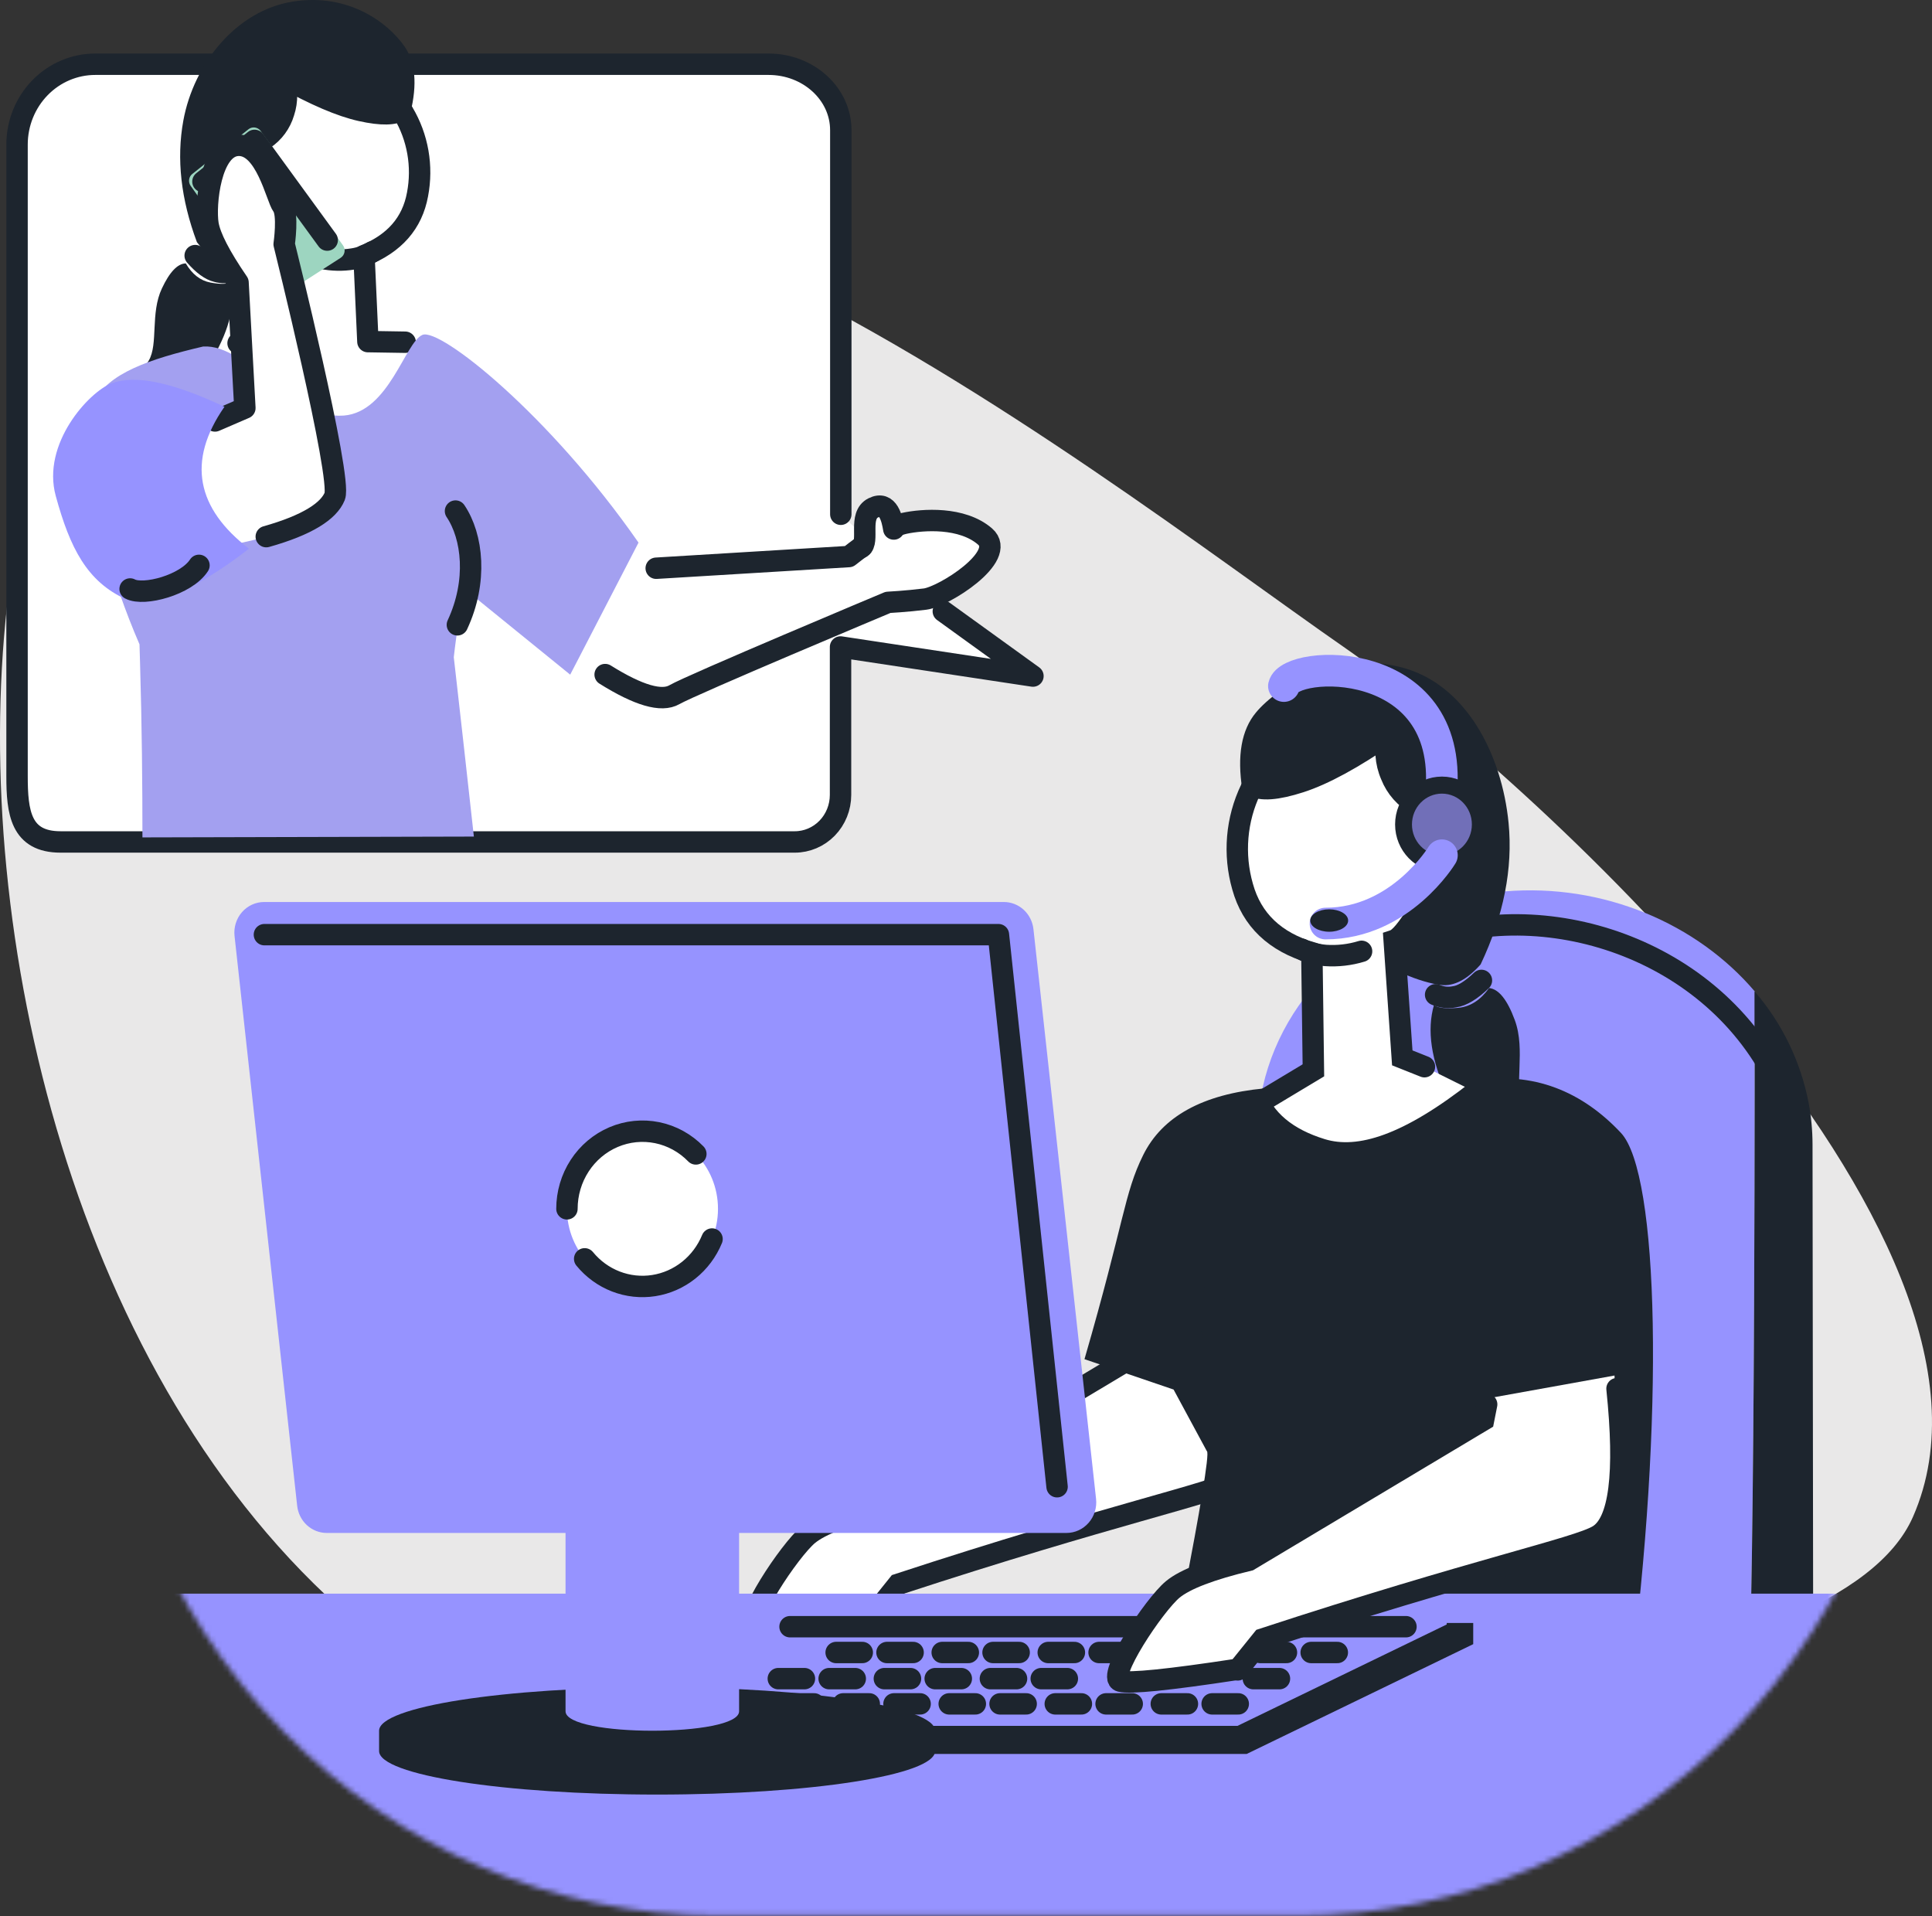<svg width="361" height="358" viewBox="0 0 361 358" fill="none" xmlns="http://www.w3.org/2000/svg">
<rect x="0" y="0" width="361" height="358" fill="#333333" stroke="none"/>
<path d="M251.662 121.287C201.855 86.673 87.433 -5.478 27.515 48.141C-32.403 101.76 0.404 359.225 176.904 331.502C243.212 321.086 343.393 315.337 357.441 283.401C380.794 230.277 282.759 142.891 251.662 121.287Z" fill="#E9E8E8"/>
<path d="M176.261 114.215L193.009 126.31L157.056 120.875V148.515C157.056 150.845 156.155 153.081 154.552 154.729C152.949 156.377 150.774 157.303 148.507 157.303H11.316C3.864 157.303 3.185 151.785 3.185 144.986V26.995C3.191 23.013 4.735 19.196 7.479 16.384C10.222 13.572 13.939 11.996 17.813 12.001H143.606C151.058 12.001 157.106 17.514 157.106 24.317V96.08" fill="white"/>
<path d="M176.261 114.215L193.009 126.31L157.056 120.875V148.515C157.056 150.845 156.155 153.081 154.552 154.729C152.949 156.377 150.774 157.303 148.507 157.303H11.316C3.864 157.303 3.185 151.785 3.185 144.986V26.995C3.191 23.013 4.735 19.196 7.479 16.384C10.222 13.572 13.939 11.996 17.813 12.001H143.606C151.058 12.001 157.106 17.514 157.106 24.317V96.08" stroke="#1D252E" stroke-width="4" stroke-linecap="round" stroke-linejoin="round"/>
<path d="M76.696 21.033C77.995 15.727 77.62 11.601 75.571 8.657C72.498 4.244 65.105 -1.385 54.639 0.308C44.173 2.001 36.213 11.848 34.255 22.537C32.953 29.662 33.799 37.23 36.793 45.241C38.713 47.819 40.697 49.086 42.746 49.043C45.819 48.978 52.002 47.221 54.027 44.88C55.374 43.311 62.93 35.362 76.696 21.033Z" fill="#1D252E"/>
<path d="M75.346 21.066L78.361 28.803L77.605 37.901L73.308 44.589L68.543 47.766L68.754 63.811L80.53 64.001L75.715 74.546C68.493 78.708 59.966 79.596 50.783 78.801L36.429 65.504L54.063 62.803L54.904 48.076L50.207 42.004L47.957 36.162L44.074 35.806L42.742 29.576L45.441 26.338L50.531 25.103L53.68 19.267L52.911 14.443L66.887 21.251L75.346 21.066Z" fill="white"/>
<path d="M75.346 21.066C78.072 25.627 79.025 31.077 78.015 36.328C77.031 41.694 73.696 45.505 68.012 47.762L68.741 63.825L75.711 63.936" stroke="#1D252E" stroke-width="4" stroke-linecap="round" stroke-linejoin="round"/>
<path d="M75.058 20.506C73.799 21.456 71.271 21.51 67.476 20.668C63.682 19.826 58.824 17.745 52.902 14.424C53.697 16.524 53.744 18.846 53.032 20.978C52.427 23.022 51.138 24.78 49.392 25.941C46.158 25.164 44.123 26.073 43.286 28.669C42.035 32.564 43.372 35.718 44.636 36.227C45.482 36.569 46.578 36.546 47.925 36.157C47.925 38.137 48.858 40.391 50.724 42.919C52.59 45.448 53.967 46.815 54.855 47.022L54.666 62.918L44.483 64.121" stroke="#1D252E" stroke-width="4" stroke-linecap="round" stroke-linejoin="round"/>
<path d="M69.573 47.05C68.452 47.741 67.209 48.195 65.915 48.386C64.012 48.695 62.072 48.656 60.182 48.27" stroke="#1D252E" stroke-width="4" stroke-linecap="round" stroke-linejoin="round"/>
<path d="M43.511 50.657C42.542 50.981 41.501 51.004 40.519 50.722C39.319 50.447 37.969 49.458 36.469 47.753" stroke="#1D252E" stroke-width="4" stroke-linecap="round" stroke-linejoin="round"/>
<path d="M43.205 52.701C42.464 53.108 41.164 53.136 39.304 52.785C37.444 52.433 35.914 51.243 34.714 49.214C33.184 49.245 31.695 50.807 30.246 53.899C28.068 58.524 29.594 64.273 27.803 67.354C26.603 69.407 24.665 71.328 21.989 73.117C30.956 74.042 36.934 71.874 39.925 66.614C42.916 61.353 44.009 56.716 43.205 52.701Z" fill="#1D252E"/>
<path d="M106.403 121.407C116.302 128.835 122.837 131.63 126.008 129.792C129.185 127.942 165.929 112.541 165.929 112.541C165.929 112.541 171.005 111.958 172.863 111.926C178.439 111.829 188.284 102.93 184.054 100.233C182.16 99.022 172.413 97.033 168.971 97.778C167.95 97.999 165.11 93.985 163.626 94.831C161.785 95.886 161.169 101.968 158.613 103.98L122.615 106.163L116.856 103.388L106.403 121.407Z" fill="white"/>
<path d="M161.11 102.083C160.318 102.657 159.49 103.291 158.613 103.98L122.615 106.163" stroke="#1D252E" stroke-width="4" stroke-linecap="round" stroke-linejoin="round"/>
<path d="M113.072 126.032C119.299 129.927 123.611 131.18 126.008 129.792C129.185 127.942 165.929 112.541 165.929 112.541C165.929 112.541 169.421 112.36 172.863 111.926C176.306 111.491 188.342 103.947 184.054 100.233C179.766 96.519 172.413 97.033 168.971 97.778C168.33 97.927 167.704 98.141 167.104 98.416" stroke="#1D252E" stroke-width="4" stroke-linecap="round" stroke-linejoin="round"/>
<path d="M119.308 101.376L117.99 103.929L108.244 122.767L106.894 125.366L106.543 126.046L104.963 124.765L87.266 110.399C86.06 111.135 84.791 122.79 84.791 122.79C84.791 122.79 85.021 124.811 85.394 128.086C85.736 131.101 86.2 135.181 86.704 139.713C87.293 144.944 87.945 150.786 88.544 156.299L26.615 156.452C26.615 146.739 26.516 135.444 26.165 123.747C26.135 122.619 26.102 121.498 26.066 120.385C24.693 117.208 23.488 114.1 22.444 111.093C21.029 107.064 19.827 102.958 18.844 98.795C16.738 89.781 16.247 82.469 16.877 78.07C16.996 77.024 17.265 76.002 17.674 75.036C20.126 69.745 27.974 67.076 37.954 64.74C46.413 64.241 53.703 78.431 64.259 77.64C72.696 76.951 75.675 63.954 78.937 62.567C82.199 61.179 102.628 77.399 119.308 101.376Z" fill="#A3A0F0"/>
<path d="M35.943 32.49L46.404 24.165C46.575 24.027 46.77 23.927 46.98 23.868C47.188 23.809 47.407 23.794 47.622 23.823C47.836 23.852 48.044 23.924 48.231 24.036C48.418 24.148 48.582 24.297 48.713 24.474L64.102 45.856C64.228 46.036 64.316 46.24 64.362 46.456C64.407 46.673 64.409 46.896 64.367 47.113C64.325 47.33 64.239 47.536 64.116 47.718C63.993 47.899 63.835 48.053 63.652 48.169L52.263 55.499C51.916 55.726 51.498 55.809 51.094 55.732C50.69 55.655 50.329 55.423 50.085 55.083L35.614 34.705C35.376 34.365 35.277 33.943 35.338 33.528C35.399 33.114 35.617 32.741 35.943 32.49Z" fill="#9DD5C0"/>
<path d="M37.922 33.923L47.565 26.227L61.141 44.857" stroke="#1D252E" stroke-width="4" stroke-linecap="round" stroke-linejoin="round"/>
<path d="M43.237 101.806C55.264 99.396 61.141 96.182 62.545 92.727C63.949 89.272 53.095 45.62 53.095 45.62C53.095 45.62 53.91 39.987 52.78 38.475C51.651 36.962 51.57 26.264 44.703 26.912C37.837 27.559 38.282 38.336 38.854 41.897C39.247 44.274 41.117 47.905 44.465 52.789L45.743 76.239L36.357 80.295C34.165 89.193 35.812 96.64 43.237 101.806Z" fill="white"/>
<path d="M49.752 100.261C57.442 98.097 61.424 95.488 62.545 92.727C63.953 89.272 53.095 45.62 53.095 45.62C53.095 45.62 53.91 39.987 52.78 38.475C51.651 36.962 49.667 26.949 44.483 27.152C39.299 27.356 38.282 38.331 38.867 41.892C39.26 44.27 41.131 47.901 44.478 52.785L45.756 76.234L40.168 78.648" stroke="#1D252E" stroke-width="4" stroke-linecap="round" stroke-linejoin="round"/>
<path d="M46.508 102.504C36.807 95.002 34.809 86.247 41.945 75.993C31.708 71.174 24.968 70.032 20.797 71.636C16.625 73.241 7.748 82.885 10.416 92.653C13.084 102.421 16.265 108.665 23.555 111.972C30.845 115.279 46.508 102.504 46.508 102.504Z" fill="#9693FF"/>
<path d="M85.111 95.484C88.319 100.257 89.264 108.586 85.462 116.736" stroke="#1D252E" stroke-width="4" stroke-linecap="round" stroke-linejoin="round"/>
<path d="M167.005 98.837C166.712 97.028 165.992 93.467 163.162 94.891C160.332 96.316 162.528 101.209 160.912 102.292" stroke="#1D252E" stroke-width="4" stroke-linecap="round" stroke-linejoin="round"/>
<path d="M37.18 105.626C34.795 109.303 26.831 111.394 24.311 110.039" stroke="#1D252E" stroke-width="4" stroke-linecap="round" stroke-linejoin="round"/>
<mask id="mask0_17_20" style="mask-type:luminance" maskUnits="userSpaceOnUse" x="18" y="72" width="340" height="286">
<path d="M18.92 72.511H357.791V239.43C357.793 270.846 345.653 300.975 324.043 323.191C302.433 345.407 273.123 357.889 242.559 357.893H134.157C103.593 357.89 74.281 345.408 52.67 323.192C31.059 300.977 18.919 270.847 18.92 239.43V72.511Z" fill="white"/>
</mask>
<g mask="url(#mask0_17_20)">
<path d="M281.22 369.275C282.948 369.275 284.698 369.211 286.458 369.067C296.49 368.272 306.144 364.789 314.459 358.966L306.486 355.728C306.486 355.728 325.515 334.846 326.478 321.04C328.039 298.682 327.868 185.21 327.868 185.21C317.128 172.588 299.633 164.994 281.157 166.543C279.42 166.685 277.709 166.907 276.023 167.209C254.753 170.974 237.974 186.635 235.301 206.749L222.801 301.143C218.063 336.641 245.299 369.16 281.22 369.275Z" fill="#9693FF"/>
<path d="M331.306 200.603C317.83 175.479 285.373 166.692 262.911 177.066" stroke="#1D252E" stroke-width="4" stroke-linecap="round"/>
<path d="M178.047 383.266C162.1 373.521 166.703 361.306 175.469 355.252C184.234 349.198 242.064 346.025 259.613 347.977C277.161 349.929 338.758 352.736 322.559 381.777C311.224 402.1 194.003 393.016 178.047 383.266Z" fill="#1D252E"/>
<path d="M306.495 355.747L314.468 358.985C322.011 353.677 328.174 346.55 332.416 338.227C336.658 329.905 338.851 320.64 338.803 311.244L338.677 213.817C338.673 211.212 338.431 208.614 337.952 206.056C336.456 198.317 332.973 191.131 327.864 185.243C327.864 185.243 328.035 298.715 326.478 321.073C325.515 334.865 306.495 355.747 306.495 355.747Z" fill="#1D252E"/>
<path d="M284.055 306.18C251.446 318.159 222.153 317.891 222.153 317.891C222.153 317.891 197.855 333.047 174.596 343.329C156.309 350.849 146.918 354.558 145.154 361.625C143.391 368.693 154.5 404.731 159.499 410.189C164.499 415.647 181.372 423.815 189.062 425.419C249.381 389.621 222.472 376.486 277.405 355.687C291.367 344.605 311.368 323.973 284.055 306.18Z" fill="#9693FF"/>
<path d="M267.937 187.787C268.771 188.342 270.298 188.51 272.518 188.291C274.737 188.072 276.647 186.838 278.246 184.591C280.046 184.791 281.643 186.783 283.038 190.566C285.139 196.241 282.781 202.832 284.581 206.639C285.781 209.179 287.87 211.646 290.849 214.039C280.212 214.184 273.396 211.012 270.403 204.525C267.409 198.037 266.587 192.458 267.937 187.787Z" fill="#1D252E"/>
<path d="M232.133 147.562C231.126 141.183 231.973 136.371 234.676 133.127C238.725 128.257 249.651 121.564 261.791 124.659C273.931 127.753 280.64 140.985 281.882 153.755C282.71 162.271 280.969 171.081 276.658 180.183C274.147 183.013 271.689 184.296 269.283 184.031C265.683 183.633 258.578 180.923 256.436 177.954C255.011 175.974 246.91 165.844 232.133 147.562Z" fill="#1D252E"/>
<path d="M233.722 147.446L231.022 156.877L232.822 167.515L238.568 174.915L244.503 178.125L245.259 189.095L245.398 200.001L233.821 206.962C231.431 209.492 251.599 216.296 258.708 215.847C270.56 215.098 275.893 204.136 275.893 204.136L262.772 197.624L260.571 176.922L265.458 169.254L267.51 162.136L272.041 161.289L272.941 153.811L269.436 150.296L263.298 149.426L259.001 142.891L259.406 137.137L243.657 146.702L233.722 147.446Z" fill="white"/>
<path d="M233.722 147.446C230.998 153.101 230.449 159.603 232.183 165.655C233.902 171.859 238.215 175.979 245.124 178.014L245.412 199.969L236.547 205.297" stroke="#1D252E" stroke-width="4" stroke-linecap="round"/>
<path d="M234.005 146.757C235.58 147.735 238.554 147.519 242.928 146.11C247.302 144.701 252.794 141.716 259.406 137.156C258.688 139.711 258.876 142.445 259.937 144.87C260.862 147.203 262.562 149.123 264.733 150.291C268.453 149.021 270.94 149.864 272.194 152.821C274.075 157.256 272.833 161.109 271.388 161.854C270.21 162.508 268.851 162.732 267.532 162.492C267.748 164.804 266.866 167.21 264.927 170.392C262.988 173.574 261.516 175.331 260.504 175.673L262.02 197.643L266.164 199.294" stroke="#1D252E" stroke-width="4" stroke-linecap="round"/>
<path d="M243.229 177.343C244.261 177.935 245.74 178.324 247.666 178.509C249.943 178.666 252.228 178.404 254.416 177.736" stroke="#1D252E" stroke-width="4" stroke-linecap="round"/>
<path d="M268.248 185.849C269.356 186.333 270.579 186.469 271.762 186.237C273.202 186.043 274.885 185.021 276.811 183.171" stroke="#1D252E" stroke-width="4" stroke-linecap="round"/>
<path d="M209.585 251.109L209.239 254.915L164.535 281.44L152.075 285.321L143.8 295.357L140.497 303.71L162.874 301.707L167.81 295.991L230.185 277.43L234.491 272.352L233.56 246.784L209.585 251.109Z" fill="white"/>
<path d="M209.671 252.173L209.095 255.082L165.254 281.301C158.082 283.022 153.338 284.832 151.022 286.731C147.552 289.594 138.504 303.192 141.248 303.881C143.075 304.341 150.284 303.611 162.874 301.693" stroke="#1D252E" stroke-width="4" stroke-linecap="round"/>
<path d="M234.05 249.217C235.697 265.081 234.533 274.219 230.558 276.63C226.585 279.044 207.524 282.976 167.833 295.991L163.185 301.781" stroke="#1D252E" stroke-width="4" stroke-linecap="round"/>
<path d="M236.25 203.345C237.75 207.816 241.512 210.977 247.536 212.827C253.543 214.677 262.052 212.272 275.06 202.013C286.597 199.923 295.817 204.118 302.886 211.666C309.955 219.214 311.121 264.554 304.43 315.356L216.533 321.498C216.533 321.443 226.747 271.505 225.505 271.122L219.287 259.61L202.638 253.935C210.125 228.117 210.031 223.025 213.604 215.805C217.176 208.586 224.736 204.432 236.25 203.345Z" fill="#1D252E"/>
<path d="M228.961 232.497C226.261 240.711 225.777 248.492 227.508 255.84C229.239 263.188 232.048 268.309 235.936 271.205L239.63 295.935" stroke="#1D252E" stroke-width="4" stroke-linecap="round"/>
<path d="M237.416 336.15C237.416 336.15 228.578 350.026 218.585 347.44C208.591 344.855 203.902 361.686 203.902 361.686" stroke="#1D252E" stroke-width="4" stroke-linecap="round"/>
<path d="M372.325 297.744H-52.148V438.37H372.325V297.744Z" fill="#9693FF"/>
<path d="M275.276 307.179L232.948 327.691H90.519V323.741L132.852 303.22H275.276V307.179Z" fill="#1D252E"/>
<path d="M270.327 303.497L231.229 322.446H99.663V318.792L138.769 299.839H270.327V303.497Z" fill="#9693FF"/>
<path d="M156.237 308.737H161.119" stroke="#1D252E" stroke-width="4" stroke-linecap="round"/>
<path d="M165.736 308.737H170.618" stroke="#1D252E" stroke-width="4" stroke-linecap="round"/>
<path d="M176.054 308.737H180.936" stroke="#1D252E" stroke-width="4" stroke-linecap="round"/>
<path d="M185.552 308.737H190.435" stroke="#1D252E" stroke-width="4" stroke-linecap="round"/>
<path d="M195.866 308.737H200.753" stroke="#1D252E" stroke-width="4" stroke-linecap="round"/>
<path d="M205.365 308.737H210.247" stroke="#1D252E" stroke-width="4" stroke-linecap="round"/>
<path d="M215.682 308.737H220.565" stroke="#1D252E" stroke-width="4" stroke-linecap="round"/>
<path d="M225.181 308.737H230.063" stroke="#1D252E" stroke-width="4" stroke-linecap="round"/>
<path d="M235.499 308.737H240.381" stroke="#1D252E" stroke-width="4" stroke-linecap="round"/>
<path d="M244.998 308.737H249.88" stroke="#1D252E" stroke-width="4" stroke-linecap="round"/>
<path d="M145.429 313.622H150.311" stroke="#1D252E" stroke-width="4" stroke-linecap="round"/>
<path d="M154.928 313.622H159.81" stroke="#1D252E" stroke-width="4" stroke-linecap="round"/>
<path d="M165.245 313.622H170.128" stroke="#1D252E" stroke-width="4" stroke-linecap="round"/>
<path d="M174.744 313.622H179.626" stroke="#1D252E" stroke-width="4" stroke-linecap="round"/>
<path d="M185.057 313.622H189.944" stroke="#1D252E" stroke-width="4" stroke-linecap="round"/>
<path d="M194.556 313.622H199.439" stroke="#1D252E" stroke-width="4" stroke-linecap="round"/>
<path d="M234.19 313.622H239.072" stroke="#1D252E" stroke-width="4" stroke-linecap="round"/>
<path d="M137.734 318.335H142.617" stroke="#1D252E" stroke-width="4" stroke-linecap="round"/>
<path d="M147.233 318.335H152.115" stroke="#1D252E" stroke-width="4" stroke-linecap="round"/>
<path d="M157.546 318.335H162.428" stroke="#1D252E" stroke-width="4" stroke-linecap="round"/>
<path d="M167.045 318.335H171.927" stroke="#1D252E" stroke-width="4" stroke-linecap="round"/>
<path d="M177.363 318.335H182.245" stroke="#1D252E" stroke-width="4" stroke-linecap="round"/>
<path d="M186.862 318.335H191.744" stroke="#1D252E" stroke-width="4" stroke-linecap="round"/>
<path d="M197.18 318.335H202.062" stroke="#1D252E" stroke-width="4" stroke-linecap="round"/>
<path d="M206.674 318.335H211.561" stroke="#1D252E" stroke-width="4" stroke-linecap="round"/>
<path d="M216.992 318.335H221.874" stroke="#1D252E" stroke-width="4" stroke-linecap="round"/>
<path d="M226.491 318.335H231.373" stroke="#1D252E" stroke-width="4" stroke-linecap="round"/>
<path d="M147.62 303.918H262.709" stroke="#1D252E" stroke-width="4" stroke-linecap="round"/>
<path d="M277.702 261.312L277.355 265.118L232.651 291.648L220.191 295.528L211.916 305.56L208.614 313.913L230.99 311.915L235.927 306.198L298.301 287.638L302.607 282.555L301.676 256.992L277.702 261.312Z" fill="white"/>
<path d="M277.787 262.375L277.211 265.285L233.37 291.504C226.198 293.225 221.454 295.039 219.138 296.948C215.669 299.811 206.62 313.413 209.365 314.103C211.192 314.562 218.4 313.833 230.99 311.915" stroke="#1D252E" stroke-width="4" stroke-linecap="round"/>
<path d="M302.144 259.443C303.791 275.307 302.627 284.446 298.652 286.861C294.679 289.27 275.618 293.206 235.926 306.221L231.278 311.984" stroke="#1D252E" stroke-width="4" stroke-linecap="round"/>
<path d="M187.573 168.523H49.352C48.569 168.522 47.794 168.692 47.08 169.02C46.365 169.349 45.726 169.829 45.204 170.429C44.683 171.029 44.29 171.735 44.053 172.502C43.815 173.269 43.738 174.078 43.826 174.878L55.525 281.315C55.676 282.713 56.323 284.006 57.342 284.944C58.362 285.883 59.682 286.402 61.051 286.403H199.267C200.053 286.404 200.829 286.235 201.546 285.906C202.263 285.576 202.904 285.095 203.426 284.493C203.949 283.891 204.342 283.182 204.579 282.413C204.816 281.643 204.892 280.831 204.802 280.029L193.103 173.597C192.95 172.2 192.301 170.91 191.281 169.974C190.261 169.037 188.94 168.521 187.573 168.523Z" fill="#9693FF"/>
<path d="M174.731 327.15C174.731 331.641 151.472 335.281 122.782 335.281C94.092 335.281 70.833 331.641 70.833 327.15V323.353C70.833 318.866 94.092 315.231 122.782 315.231C151.472 315.231 174.731 318.866 174.731 323.353V327.15Z" fill="#1D252E"/>
<path d="M138.103 319.722C138.103 324.564 105.674 324.564 105.674 319.722V225.68H138.103V319.722Z" fill="#9693FF"/>
<path d="M49.406 174.624H186.56L197.517 277.768" stroke="#1D252E" stroke-width="4" stroke-linecap="round" stroke-linejoin="round"/>
<path d="M120.046 240.351C127.839 240.351 134.157 233.857 134.157 225.846C134.157 217.836 127.839 211.342 120.046 211.342C112.253 211.342 105.935 217.836 105.935 225.846C105.935 233.857 112.253 240.351 120.046 240.351Z" fill="white"/>
<path d="M105.935 225.846C105.935 222.978 106.762 220.174 108.313 217.789C109.863 215.404 112.066 213.545 114.644 212.447C117.223 211.349 120.059 211.061 122.797 211.62C125.534 212.179 128.048 213.56 130.022 215.588" stroke="#1D252E" stroke-width="4" stroke-linecap="round" stroke-linejoin="round"/>
<path d="M133.046 231.489C132.106 233.776 130.611 235.776 128.704 237.299C126.797 238.822 124.542 239.817 122.154 240.188C119.766 240.559 117.326 240.295 115.066 239.42C112.806 238.544 110.803 237.088 109.247 235.189" stroke="#1D252E" stroke-width="4" stroke-linecap="round" stroke-linejoin="round"/>
</g>
<path d="M239.9 128.178C241.011 123.239 271.528 121.81 269.305 148.034" stroke="#9693FF" stroke-width="5.91" stroke-linecap="round"/>
<path d="M269.427 160.966C273.154 160.966 276.176 157.86 276.176 154.028C276.176 150.196 273.154 147.09 269.427 147.09C265.699 147.09 262.677 150.196 262.677 154.028C262.677 157.86 265.699 160.966 269.427 160.966Z" stroke="#1D252E" stroke-width="4" stroke-linecap="round"/>
<path d="M269.427 159.781C272.518 159.781 275.024 157.205 275.024 154.028C275.024 150.85 272.518 148.274 269.427 148.274C266.335 148.274 263.829 150.85 263.829 154.028C263.829 157.205 266.335 159.781 269.427 159.781Z" fill="#716FB8"/>
<path d="M269.427 159.782C269.427 159.782 261.714 172.547 247.671 172.547" stroke="#9693FF" stroke-width="5.91" stroke-linecap="round"/>
<path d="M248.364 174.078C250.319 174.078 251.905 173.14 251.905 171.983C251.905 170.825 250.319 169.887 248.364 169.887C246.408 169.887 244.822 170.825 244.822 171.983C244.822 173.14 246.408 174.078 248.364 174.078Z" fill="#1D252E"/>
</svg>
